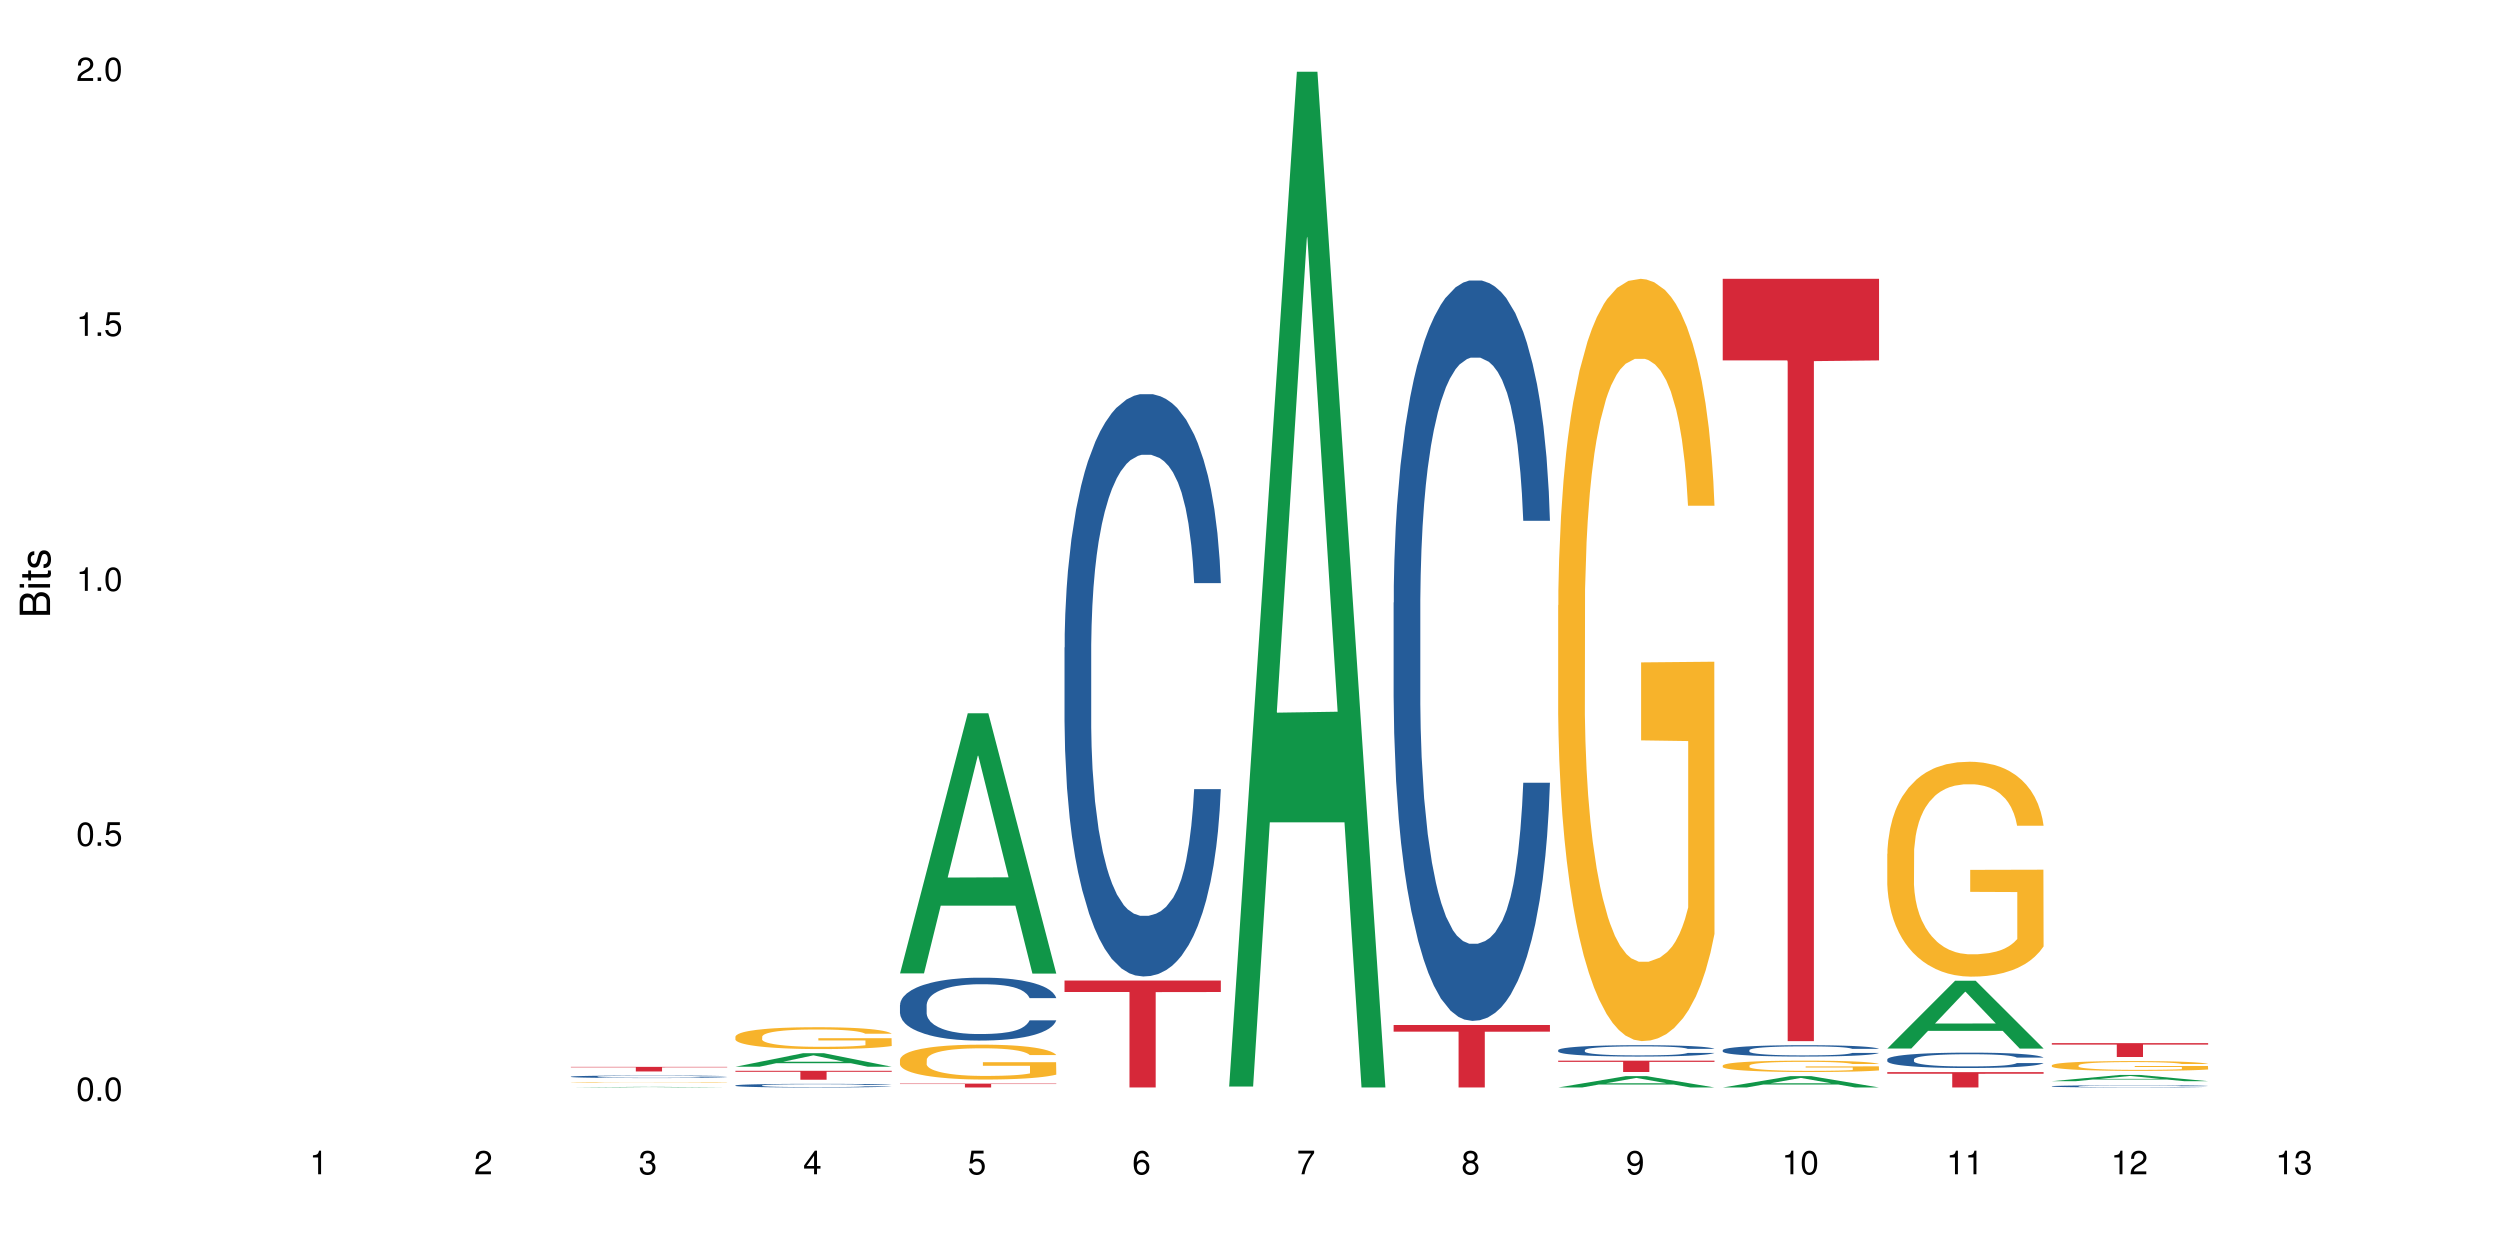 <?xml version="1.0" encoding="UTF-8"?>
<svg xmlns="http://www.w3.org/2000/svg" xmlns:xlink="http://www.w3.org/1999/xlink" width="720pt" height="360pt" viewBox="0 0 720 360" version="1.1">
<defs>
<g>
<symbol overflow="visible" id="glyph0-0">
<path style="stroke:none;" d=""/>
</symbol>
<symbol overflow="visible" id="glyph0-1">
<path style="stroke:none;" d="M 2.641 -6.797 C 2 -6.797 1.422 -6.531 1.078 -6.047 C 0.641 -5.453 0.406 -4.547 0.406 -3.297 C 0.406 -1 1.188 0.219 2.641 0.219 C 4.078 0.219 4.859 -1 4.859 -3.234 C 4.859 -4.562 4.656 -5.438 4.203 -6.047 C 3.844 -6.531 3.281 -6.797 2.641 -6.797 Z M 2.641 -6.047 C 3.547 -6.047 4 -5.125 4 -3.312 C 4 -1.375 3.562 -0.484 2.625 -0.484 C 1.734 -0.484 1.281 -1.422 1.281 -3.281 C 1.281 -5.141 1.734 -6.047 2.641 -6.047 Z M 2.641 -6.047 "/>
</symbol>
<symbol overflow="visible" id="glyph0-2">
<path style="stroke:none;" d="M 1.828 -1 L 0.828 -1 L 0.828 0 L 1.828 0 Z M 1.828 -1 "/>
</symbol>
<symbol overflow="visible" id="glyph0-3">
<path style="stroke:none;" d="M 4.562 -6.797 L 1.062 -6.797 L 0.547 -3.094 L 1.328 -3.094 C 1.719 -3.562 2.047 -3.734 2.578 -3.734 C 3.484 -3.734 4.062 -3.109 4.062 -2.094 C 4.062 -1.125 3.484 -0.531 2.578 -0.531 C 1.828 -0.531 1.375 -0.906 1.188 -1.672 L 0.328 -1.672 C 0.453 -1.109 0.547 -0.844 0.75 -0.594 C 1.125 -0.078 1.828 0.219 2.594 0.219 C 3.969 0.219 4.922 -0.781 4.922 -2.219 C 4.922 -3.562 4.031 -4.484 2.719 -4.484 C 2.25 -4.484 1.859 -4.359 1.469 -4.062 L 1.734 -5.969 L 4.562 -5.969 Z M 4.562 -6.797 "/>
</symbol>
<symbol overflow="visible" id="glyph0-4">
<path style="stroke:none;" d="M 2.484 -4.844 L 2.484 0 L 3.328 0 L 3.328 -6.797 L 2.766 -6.797 C 2.469 -5.75 2.281 -5.609 0.984 -5.453 L 0.984 -4.844 Z M 2.484 -4.844 "/>
</symbol>
<symbol overflow="visible" id="glyph0-5">
<path style="stroke:none;" d="M 4.859 -0.828 L 1.281 -0.828 C 1.359 -1.391 1.672 -1.75 2.5 -2.234 L 3.469 -2.75 C 4.406 -3.266 4.906 -3.969 4.906 -4.812 C 4.906 -5.375 4.672 -5.906 4.266 -6.266 C 3.859 -6.625 3.375 -6.797 2.719 -6.797 C 1.859 -6.797 1.219 -6.5 0.844 -5.922 C 0.609 -5.562 0.5 -5.125 0.484 -4.438 L 1.328 -4.438 C 1.359 -4.906 1.406 -5.188 1.531 -5.406 C 1.75 -5.812 2.188 -6.062 2.703 -6.062 C 3.469 -6.062 4.031 -5.516 4.031 -4.781 C 4.031 -4.25 3.719 -3.797 3.125 -3.438 L 2.234 -2.938 C 0.812 -2.141 0.406 -1.5 0.328 0 L 4.859 0 Z M 4.859 -0.828 "/>
</symbol>
<symbol overflow="visible" id="glyph0-6">
<path style="stroke:none;" d="M 2.125 -3.125 L 2.578 -3.125 C 3.516 -3.125 3.984 -2.703 3.984 -1.891 C 3.984 -1.031 3.469 -0.531 2.578 -0.531 C 1.656 -0.531 1.203 -0.984 1.156 -1.969 L 0.312 -1.969 C 0.344 -1.422 0.438 -1.078 0.609 -0.766 C 0.953 -0.109 1.625 0.219 2.547 0.219 C 3.953 0.219 4.859 -0.609 4.859 -1.906 C 4.859 -2.766 4.516 -3.25 3.703 -3.516 C 4.344 -3.766 4.656 -4.25 4.656 -4.938 C 4.656 -6.109 3.875 -6.797 2.578 -6.797 C 1.203 -6.797 0.484 -6.047 0.453 -4.609 L 1.297 -4.609 C 1.312 -5.016 1.344 -5.25 1.453 -5.453 C 1.641 -5.828 2.062 -6.062 2.594 -6.062 C 3.344 -6.062 3.797 -5.625 3.797 -4.906 C 3.797 -4.422 3.609 -4.141 3.25 -3.984 C 3.016 -3.891 2.719 -3.844 2.125 -3.844 Z M 2.125 -3.125 "/>
</symbol>
<symbol overflow="visible" id="glyph0-7">
<path style="stroke:none;" d="M 3.141 -1.625 L 3.141 0 L 3.984 0 L 3.984 -1.625 L 4.984 -1.625 L 4.984 -2.391 L 3.984 -2.391 L 3.984 -6.797 L 3.359 -6.797 L 0.266 -2.516 L 0.266 -1.625 Z M 3.141 -2.391 L 1 -2.391 L 3.141 -5.359 Z M 3.141 -2.391 "/>
</symbol>
<symbol overflow="visible" id="glyph0-8">
<path style="stroke:none;" d="M 4.781 -5.031 C 4.609 -6.141 3.891 -6.797 2.844 -6.797 C 2.094 -6.797 1.422 -6.438 1.031 -5.828 C 0.609 -5.172 0.406 -4.344 0.406 -3.094 C 0.406 -1.953 0.578 -1.234 0.984 -0.625 C 1.359 -0.078 1.953 0.219 2.703 0.219 C 3.984 0.219 4.922 -0.734 4.922 -2.078 C 4.922 -3.344 4.062 -4.234 2.844 -4.234 C 2.172 -4.234 1.641 -3.969 1.281 -3.469 C 1.281 -5.125 1.828 -6.047 2.797 -6.047 C 3.391 -6.047 3.797 -5.672 3.938 -5.031 Z M 2.734 -3.484 C 3.547 -3.484 4.062 -2.922 4.062 -2 C 4.062 -1.156 3.484 -0.531 2.703 -0.531 C 1.922 -0.531 1.328 -1.188 1.328 -2.047 C 1.328 -2.891 1.906 -3.484 2.734 -3.484 Z M 2.734 -3.484 "/>
</symbol>
<symbol overflow="visible" id="glyph0-9">
<path style="stroke:none;" d="M 4.984 -6.797 L 0.438 -6.797 L 0.438 -5.969 L 4.109 -5.969 C 2.5 -3.656 1.828 -2.234 1.328 0 L 2.219 0 C 2.594 -2.172 3.453 -4.047 4.984 -6.094 Z M 4.984 -6.797 "/>
</symbol>
<symbol overflow="visible" id="glyph0-10">
<path style="stroke:none;" d="M 3.75 -3.578 C 4.453 -4 4.688 -4.344 4.688 -4.984 C 4.688 -6.047 3.844 -6.797 2.641 -6.797 C 1.438 -6.797 0.594 -6.047 0.594 -4.984 C 0.594 -4.359 0.828 -4.016 1.516 -3.578 C 0.734 -3.203 0.359 -2.641 0.359 -1.891 C 0.359 -0.641 1.297 0.219 2.641 0.219 C 3.984 0.219 4.922 -0.641 4.922 -1.875 C 4.922 -2.641 4.531 -3.203 3.75 -3.578 Z M 2.641 -6.047 C 3.359 -6.047 3.812 -5.625 3.812 -4.969 C 3.812 -4.344 3.344 -3.922 2.641 -3.922 C 1.922 -3.922 1.453 -4.344 1.453 -4.984 C 1.453 -5.625 1.922 -6.047 2.641 -6.047 Z M 2.641 -3.203 C 3.484 -3.203 4.062 -2.672 4.062 -1.875 C 4.062 -1.062 3.484 -0.531 2.625 -0.531 C 1.797 -0.531 1.219 -1.078 1.219 -1.875 C 1.219 -2.672 1.797 -3.203 2.641 -3.203 Z M 2.641 -3.203 "/>
</symbol>
<symbol overflow="visible" id="glyph0-11">
<path style="stroke:none;" d="M 0.516 -1.547 C 0.672 -0.438 1.406 0.219 2.438 0.219 C 3.188 0.219 3.859 -0.141 4.266 -0.75 C 4.688 -1.406 4.891 -2.25 4.891 -3.484 C 4.891 -4.625 4.703 -5.359 4.312 -5.953 C 3.938 -6.5 3.344 -6.797 2.594 -6.797 C 1.297 -6.797 0.359 -5.844 0.359 -4.516 C 0.359 -3.25 1.234 -2.344 2.453 -2.344 C 3.094 -2.344 3.562 -2.578 4.016 -3.109 C 4 -1.453 3.469 -0.531 2.5 -0.531 C 1.906 -0.531 1.484 -0.906 1.359 -1.547 Z M 2.578 -6.062 C 3.375 -6.062 3.969 -5.406 3.969 -4.531 C 3.969 -3.688 3.375 -3.094 2.547 -3.094 C 1.734 -3.094 1.234 -3.672 1.234 -4.578 C 1.234 -5.438 1.797 -6.062 2.578 -6.062 Z M 2.578 -6.062 "/>
</symbol>
<symbol overflow="visible" id="glyph1-0">
<path style="stroke:none;" d=""/>
</symbol>
<symbol overflow="visible" id="glyph1-1">
<path style="stroke:none;" d="M 0 -0.953 L 0 -4.891 C 0 -5.719 -0.234 -6.344 -0.734 -6.797 C -1.188 -7.234 -1.812 -7.469 -2.5 -7.469 C -3.547 -7.469 -4.188 -7 -4.625 -5.875 C -4.984 -6.672 -5.641 -7.094 -6.531 -7.094 C -7.156 -7.094 -7.734 -6.859 -8.141 -6.391 C -8.562 -5.938 -8.75 -5.344 -8.75 -4.5 L -8.75 -0.953 Z M -4.984 -2.062 L -7.766 -2.062 L -7.766 -4.219 C -7.766 -4.844 -7.688 -5.203 -7.453 -5.5 C -7.219 -5.812 -6.859 -5.969 -6.375 -5.969 C -5.906 -5.969 -5.531 -5.812 -5.297 -5.5 C -5.062 -5.203 -4.984 -4.844 -4.984 -4.219 Z M -0.984 -2.062 L -4 -2.062 L -4 -4.781 C -4 -5.328 -3.859 -5.688 -3.578 -5.953 C -3.297 -6.219 -2.922 -6.359 -2.484 -6.359 C -2.062 -6.359 -1.688 -6.219 -1.406 -5.953 C -1.109 -5.688 -0.984 -5.328 -0.984 -4.781 Z M -0.984 -2.062 "/>
</symbol>
<symbol overflow="visible" id="glyph1-2">
<path style="stroke:none;" d="M -6.281 -1.797 L -6.281 -0.797 L 0 -0.797 L 0 -1.797 Z M -8.75 -1.797 L -8.75 -0.797 L -7.484 -0.797 L -7.484 -1.797 Z M -8.75 -1.797 "/>
</symbol>
<symbol overflow="visible" id="glyph1-3">
<path style="stroke:none;" d="M -6.281 -3.047 L -6.281 -2.016 L -8.016 -2.016 L -8.016 -1.016 L -6.281 -1.016 L -6.281 -0.172 L -5.469 -0.172 L -5.469 -1.016 L -0.719 -1.016 C -0.078 -1.016 0.281 -1.453 0.281 -2.234 C 0.281 -2.469 0.25 -2.719 0.188 -3.047 L -0.641 -3.047 C -0.609 -2.922 -0.594 -2.766 -0.594 -2.562 C -0.594 -2.141 -0.719 -2.016 -1.156 -2.016 L -5.469 -2.016 L -5.469 -3.047 Z M -6.281 -3.047 "/>
</symbol>
<symbol overflow="visible" id="glyph1-4">
<path style="stroke:none;" d="M -4.531 -5.25 C -5.766 -5.25 -6.469 -4.422 -6.469 -2.969 C -6.469 -1.516 -5.719 -0.562 -4.547 -0.562 C -3.562 -0.562 -3.094 -1.062 -2.734 -2.562 L -2.516 -3.484 C -2.344 -4.188 -2.094 -4.469 -1.625 -4.469 C -1.047 -4.469 -0.641 -3.875 -0.641 -3 C -0.641 -2.453 -0.797 -2 -1.062 -1.75 C -1.25 -1.594 -1.422 -1.531 -1.875 -1.469 L -1.875 -0.406 C -0.422 -0.453 0.281 -1.266 0.281 -2.922 C 0.281 -4.5 -0.5 -5.516 -1.719 -5.516 C -2.656 -5.516 -3.172 -4.984 -3.469 -3.734 L -3.703 -2.766 C -3.891 -1.953 -4.156 -1.609 -4.594 -1.609 C -5.172 -1.609 -5.547 -2.125 -5.547 -2.938 C -5.547 -3.75 -5.203 -4.172 -4.531 -4.203 Z M -4.531 -5.25 "/>
</symbol>
</g>
</defs>
<g id="surface102396">
<rect x="0" y="0" width="720" height="360" style="fill:rgb(100%,100%,100%);fill-opacity:1;stroke:none;"/>
<path style=" stroke:none;fill-rule:nonzero;fill:rgb(6.275%,58.824%,28.235%);fill-opacity:1;" d="M 164.41 313.195 L 164.457 313.195 L 183.938 313.012 L 189.855 313.012 L 209.43 313.195 L 202.555 313.195 L 197.648 313.148 L 176.148 313.148 L 171.336 313.195 L 164.41 313.195 L 178.215 313.129 L 195.676 313.129 L 186.969 313.043 L 186.777 313.043 L 178.168 313.129 L 178.215 313.129 Z M 164.41 313.195 "/>
<path style=" stroke:none;fill-rule:nonzero;fill:rgb(14.51%,36.078%,60%);fill-opacity:1;" d="M 164.41 310.066 L 164.465 310.066 L 164.465 310.051 L 164.629 310.023 L 165.016 309.992 L 165.398 309.969 L 166.387 309.93 L 167.758 309.891 L 169.188 309.863 L 170.23 309.844 L 171.164 309.832 L 173.305 309.809 L 174.676 309.793 L 176.16 309.785 L 177.973 309.773 L 179.289 309.766 L 182.254 309.754 L 184.449 309.75 L 186.152 309.746 L 189.832 309.746 L 192.027 309.75 L 193.621 309.754 L 195.375 309.758 L 196.859 309.766 L 199.438 309.781 L 201.746 309.797 L 202.789 309.809 L 204.434 309.828 L 205.699 309.852 L 206.578 309.867 L 207.566 309.891 L 208.441 309.922 L 209.102 309.957 L 209.43 309.984 L 201.746 309.984 L 201.359 309.957 L 200.922 309.938 L 200.098 309.91 L 199.273 309.891 L 198.121 309.871 L 197.078 309.859 L 195.652 309.848 L 194.387 309.84 L 193.07 309.832 L 191.809 309.828 L 189.391 309.824 L 185.547 309.824 L 183.406 309.832 L 182.254 309.836 L 180.605 309.844 L 179.453 309.852 L 178.082 309.867 L 177.148 309.879 L 175.996 309.895 L 175.172 309.91 L 174.238 309.934 L 173.688 309.949 L 173.195 309.969 L 172.754 309.992 L 172.426 310.016 L 172.207 310.039 L 172.098 310.062 L 172.098 310.168 L 172.207 310.191 L 172.48 310.219 L 173.195 310.258 L 174.238 310.293 L 175.445 310.324 L 176.598 310.344 L 177.258 310.352 L 178.137 310.363 L 179.508 310.375 L 181.484 310.391 L 182.637 310.395 L 184.395 310.398 L 186.207 310.402 L 188.621 310.402 L 190.766 310.398 L 192.191 310.398 L 193.676 310.391 L 195.707 310.379 L 196.969 310.371 L 198.066 310.355 L 198.891 310.344 L 199.438 310.332 L 200.262 310.312 L 200.922 310.289 L 201.414 310.266 L 201.746 310.242 L 209.43 310.242 L 209.102 310.27 L 208.609 310.297 L 208.113 310.316 L 207.344 310.34 L 206.465 310.359 L 205.203 310.383 L 204.16 310.398 L 202.789 310.414 L 201.523 310.43 L 200.152 310.441 L 198.121 310.453 L 196.805 310.461 L 195.375 310.465 L 193.676 310.473 L 191.531 310.477 L 189.227 310.477 L 187.086 310.48 L 184.781 310.477 L 183.078 310.477 L 180.828 310.469 L 178.027 310.457 L 175.996 310.445 L 174.402 310.43 L 173.031 310.418 L 171.492 310.398 L 169.516 310.371 L 168.309 310.348 L 167.484 310.328 L 166.551 310.305 L 165.895 310.281 L 165.125 310.242 L 164.574 310.195 L 164.41 310.16 Z M 164.41 310.066 "/>
<path style=" stroke:none;fill-rule:nonzero;fill:rgb(96.863%,70.196%,16.863%);fill-opacity:1;" d="M 164.41 311.734 L 164.465 311.73 L 164.684 311.723 L 165.234 311.711 L 165.949 311.703 L 166.715 311.695 L 167.211 311.691 L 168.035 311.688 L 168.746 311.684 L 170.559 311.676 L 172.867 311.668 L 174.129 311.664 L 175.555 311.664 L 177.586 311.66 L 178.52 311.66 L 181.375 311.656 L 184.613 311.656 L 188.184 311.652 L 189.832 311.652 L 192.082 311.656 L 195.156 311.656 L 196.914 311.66 L 199.715 311.66 L 201.469 311.664 L 203.117 311.668 L 204.434 311.672 L 205.754 311.68 L 206.852 311.684 L 207.785 311.691 L 208.609 311.695 L 209.102 311.703 L 209.43 311.707 L 201.801 311.707 L 201.359 311.703 L 200.867 311.699 L 200.043 311.691 L 198.395 311.684 L 196.859 311.68 L 195.539 311.68 L 193.895 311.676 L 192.301 311.676 L 190.488 311.672 L 186.48 311.672 L 183.848 311.676 L 181.211 311.676 L 179.672 311.68 L 178.742 311.68 L 178.191 311.684 L 176.543 311.688 L 175.445 311.691 L 174.844 311.695 L 174.074 311.699 L 173.523 311.707 L 172.922 311.711 L 172.59 311.719 L 172.152 311.73 L 172.098 311.758 L 172.262 311.766 L 172.59 311.773 L 173.031 311.777 L 173.688 311.785 L 174.348 311.789 L 175.5 311.797 L 176.488 311.801 L 177.258 311.805 L 178.742 311.809 L 179.344 311.809 L 180.773 311.812 L 182.254 311.816 L 197.242 311.816 L 198.176 311.812 L 199.328 311.812 L 200.152 311.809 L 200.922 311.809 L 201.855 311.805 L 201.855 311.766 L 188.293 311.766 L 188.293 311.746 L 209.375 311.746 L 209.43 311.812 L 208.277 311.816 L 206.852 311.82 L 205.477 311.824 L 204.051 311.828 L 202.02 311.828 L 200.371 311.832 L 197.848 311.836 L 181.871 311.836 L 180.113 311.832 L 178.355 311.832 L 176.16 311.828 L 174.73 311.824 L 173.25 311.82 L 171.766 311.816 L 170.449 311.812 L 168.691 311.805 L 167.758 311.801 L 166.883 311.793 L 166.223 311.789 L 165.617 311.781 L 165.18 311.777 L 164.738 311.77 L 164.52 311.766 L 164.41 311.758 Z M 164.41 311.734 "/>
<path style=" stroke:none;fill-rule:nonzero;fill:rgb(83.922%,15.686%,22.353%);fill-opacity:1;" d="M 164.41 307.258 L 209.43 307.258 L 209.43 307.398 L 190.668 307.402 L 190.668 308.574 L 183.117 308.574 L 183.117 307.402 L 183.008 307.398 L 164.41 307.398 Z M 164.41 307.258 "/>
<path style=" stroke:none;fill-rule:nonzero;fill:rgb(6.275%,58.824%,28.235%);fill-opacity:1;" d="M 211.801 307.219 L 211.848 307.215 L 231.328 303.312 L 237.246 303.312 L 256.82 307.223 L 249.945 307.223 L 245.039 306.203 L 223.539 306.203 L 218.727 307.219 L 211.801 307.219 L 225.605 305.777 L 243.066 305.777 L 234.359 303.953 L 234.262 303.949 L 234.168 303.957 L 225.559 305.777 L 225.605 305.777 Z M 211.801 307.219 "/>
<path style=" stroke:none;fill-rule:nonzero;fill:rgb(14.51%,36.078%,60%);fill-opacity:1;" d="M 211.801 312.602 L 211.855 312.602 L 211.855 312.578 L 212.02 312.543 L 212.406 312.496 L 212.789 312.465 L 213.777 312.406 L 215.148 312.352 L 216.578 312.309 L 217.621 312.285 L 218.555 312.266 L 220.695 312.23 L 222.066 312.211 L 223.551 312.195 L 225.363 312.18 L 226.68 312.168 L 229.645 312.152 L 231.84 312.148 L 233.543 312.145 L 237.223 312.145 L 239.418 312.148 L 241.012 312.152 L 242.766 312.16 L 244.25 312.168 L 246.828 312.191 L 249.137 312.219 L 250.18 312.234 L 251.824 312.262 L 253.09 312.293 L 253.969 312.316 L 254.957 312.352 L 255.832 312.395 L 256.492 312.445 L 256.82 312.484 L 249.137 312.484 L 248.75 312.445 L 248.312 312.418 L 247.488 312.379 L 246.664 312.352 L 245.512 312.32 L 244.469 312.305 L 243.043 312.285 L 241.777 312.273 L 240.461 312.266 L 239.199 312.258 L 236.781 312.254 L 232.938 312.254 L 230.797 312.262 L 229.645 312.27 L 227.996 312.285 L 226.844 312.297 L 225.473 312.316 L 224.539 312.332 L 223.387 312.355 L 222.562 312.379 L 221.629 312.41 L 221.078 312.434 L 220.586 312.461 L 220.145 312.492 L 219.816 312.527 L 219.598 312.562 L 219.488 312.598 L 219.488 312.746 L 219.598 312.781 L 219.871 312.82 L 220.586 312.879 L 221.629 312.93 L 222.836 312.973 L 223.988 313 L 224.648 313.012 L 225.527 313.027 L 226.898 313.047 L 228.875 313.066 L 230.027 313.074 L 231.785 313.082 L 233.598 313.086 L 236.012 313.086 L 238.156 313.082 L 239.582 313.078 L 241.066 313.07 L 243.098 313.055 L 244.359 313.039 L 245.457 313.02 L 246.281 313 L 246.828 312.984 L 247.652 312.957 L 248.312 312.922 L 248.805 312.891 L 249.137 312.859 L 256.82 312.859 L 256.492 312.895 L 256 312.934 L 255.504 312.961 L 254.734 312.996 L 253.855 313.023 L 252.594 313.059 L 251.551 313.082 L 250.18 313.105 L 248.914 313.121 L 247.543 313.141 L 245.512 313.16 L 244.195 313.168 L 242.766 313.176 L 241.066 313.184 L 238.922 313.191 L 236.617 313.195 L 232.172 313.195 L 230.469 313.191 L 228.219 313.18 L 225.418 313.164 L 223.387 313.145 L 221.793 313.129 L 220.422 313.109 L 218.883 313.082 L 216.906 313.039 L 215.699 313.008 L 214.875 312.98 L 213.941 312.941 L 213.285 312.91 L 212.516 312.855 L 211.965 312.789 L 211.801 312.734 Z M 211.801 312.602 "/>
<path style=" stroke:none;fill-rule:nonzero;fill:rgb(96.863%,70.196%,16.863%);fill-opacity:1;" d="M 211.801 298.535 L 211.855 298.527 L 211.855 298.414 L 212.074 298.156 L 212.625 297.797 L 213.34 297.504 L 214.105 297.273 L 214.602 297.152 L 215.426 296.98 L 216.137 296.855 L 217.949 296.594 L 220.258 296.355 L 221.52 296.25 L 222.945 296.152 L 224.977 296.043 L 225.91 296.004 L 228.766 295.91 L 232.004 295.852 L 235.574 295.836 L 237.223 295.84 L 239.473 295.863 L 242.547 295.926 L 244.305 295.984 L 245.676 296.043 L 247.105 296.117 L 248.859 296.234 L 250.508 296.371 L 251.824 296.508 L 253.145 296.684 L 254.242 296.867 L 255.176 297.066 L 256 297.309 L 256.492 297.512 L 256.82 297.711 L 249.191 297.711 L 248.75 297.512 L 248.258 297.355 L 247.434 297.164 L 246.609 297.027 L 245.785 296.918 L 244.25 296.77 L 242.93 296.676 L 241.285 296.594 L 239.691 296.543 L 237.879 296.508 L 236.781 296.496 L 233.871 296.496 L 231.238 296.539 L 229.699 296.582 L 228.602 296.629 L 227.062 296.715 L 226.133 296.785 L 225.582 296.832 L 223.934 297.008 L 222.836 297.172 L 222.234 297.281 L 221.465 297.453 L 220.914 297.609 L 220.312 297.84 L 219.98 298.012 L 219.543 298.402 L 219.488 299.438 L 219.652 299.656 L 219.98 299.895 L 220.422 300.102 L 221.078 300.32 L 221.738 300.484 L 222.891 300.711 L 223.879 300.859 L 224.648 300.957 L 226.133 301.113 L 226.734 301.164 L 228.164 301.27 L 229.645 301.348 L 231.457 301.418 L 232.828 301.453 L 235.023 301.48 L 237.824 301.48 L 241.121 301.445 L 243.207 301.402 L 244.633 301.355 L 245.566 301.316 L 246.719 301.25 L 247.543 301.195 L 248.312 301.129 L 249.246 301.031 L 249.246 299.656 L 235.684 299.652 L 235.684 299.008 L 256.766 299 L 256.82 301.25 L 255.668 301.406 L 254.242 301.555 L 252.867 301.672 L 251.441 301.77 L 249.41 301.879 L 247.762 301.949 L 245.238 302.027 L 242.93 302.082 L 240.516 302.113 L 238.375 302.133 L 235.848 302.137 L 233.598 302.125 L 231.184 302.094 L 229.262 302.047 L 227.504 301.988 L 225.746 301.914 L 223.551 301.793 L 222.121 301.695 L 220.641 301.574 L 219.156 301.43 L 217.84 301.273 L 216.961 301.152 L 216.082 301.016 L 215.148 300.844 L 214.273 300.648 L 213.613 300.469 L 213.008 300.266 L 212.57 300.078 L 212.129 299.82 L 211.91 299.609 L 211.801 299.434 Z M 211.801 298.535 "/>
<path style=" stroke:none;fill-rule:nonzero;fill:rgb(83.922%,15.686%,22.353%);fill-opacity:1;" d="M 211.801 308.395 L 256.82 308.395 L 256.82 308.672 L 238.059 308.676 L 238.059 310.969 L 230.508 310.969 L 230.508 308.676 L 230.398 308.672 L 211.801 308.672 Z M 211.801 308.395 "/>
<path style=" stroke:none;fill-rule:nonzero;fill:rgb(6.275%,58.824%,28.235%);fill-opacity:1;" d="M 259.191 280.332 L 259.238 280.262 L 278.719 205.422 L 284.637 205.422 L 304.211 280.402 L 297.336 280.402 L 292.43 260.828 L 270.93 260.828 L 266.117 280.332 L 259.191 280.332 L 272.996 252.734 L 290.457 252.664 L 281.75 217.672 L 281.652 217.602 L 281.559 217.812 L 272.949 252.664 L 272.996 252.734 Z M 259.191 280.332 "/>
<path style=" stroke:none;fill-rule:nonzero;fill:rgb(14.51%,36.078%,60%);fill-opacity:1;" d="M 259.191 289.457 L 259.246 289.441 L 259.246 289.043 L 259.41 288.414 L 259.797 287.617 L 260.18 287.074 L 261.168 286.098 L 262.539 285.152 L 263.969 284.426 L 265.012 283.992 L 265.945 283.664 L 268.086 283.051 L 269.457 282.734 L 270.941 282.453 L 272.754 282.172 L 274.07 282.008 L 277.035 281.742 L 279.23 281.625 L 280.934 281.578 L 284.613 281.578 L 286.809 281.645 L 288.398 281.727 L 290.156 281.859 L 291.641 282.008 L 294.219 282.371 L 296.527 282.836 L 297.57 283.102 L 299.215 283.613 L 300.48 284.109 L 301.359 284.539 L 302.348 285.152 L 303.223 285.898 L 303.883 286.742 L 304.211 287.453 L 296.527 287.453 L 296.141 286.793 L 295.703 286.277 L 294.879 285.598 L 294.055 285.121 L 292.902 284.641 L 291.859 284.324 L 290.434 284.012 L 289.168 283.812 L 287.852 283.664 L 286.59 283.562 L 284.172 283.465 L 281.371 283.465 L 280.328 283.496 L 278.188 283.629 L 277.035 283.746 L 275.387 283.977 L 274.234 284.191 L 272.863 284.523 L 271.93 284.805 L 270.777 285.234 L 269.953 285.617 L 269.02 286.164 L 268.469 286.574 L 267.977 287.039 L 267.535 287.586 L 267.207 288.164 L 266.988 288.777 L 266.879 289.375 L 266.879 291.938 L 266.988 292.535 L 267.262 293.23 L 267.977 294.238 L 269.02 295.117 L 270.227 295.812 L 271.379 296.309 L 272.039 296.543 L 272.918 296.805 L 274.289 297.137 L 276.266 297.469 L 277.418 297.602 L 279.176 297.734 L 280.988 297.801 L 283.402 297.801 L 285.547 297.734 L 286.973 297.648 L 288.457 297.52 L 290.488 297.238 L 291.75 296.973 L 292.848 296.656 L 293.672 296.344 L 294.219 296.078 L 295.043 295.566 L 295.703 295 L 296.195 294.422 L 296.527 293.859 L 304.211 293.859 L 303.883 294.523 L 303.391 295.168 L 302.895 295.648 L 302.125 296.227 L 301.246 296.738 L 299.984 297.32 L 298.941 297.699 L 297.57 298.113 L 296.305 298.43 L 294.934 298.711 L 292.902 299.039 L 291.586 299.207 L 290.156 299.355 L 288.457 299.488 L 286.312 299.602 L 284.008 299.668 L 281.867 299.688 L 279.562 299.652 L 277.859 299.586 L 275.609 299.438 L 272.809 299.141 L 270.777 298.824 L 269.184 298.512 L 267.812 298.18 L 266.273 297.734 L 264.297 297.004 L 263.09 296.441 L 262.266 295.977 L 261.332 295.332 L 260.676 294.754 L 259.906 293.828 L 259.355 292.652 L 259.191 291.742 Z M 259.191 289.457 "/>
<path style=" stroke:none;fill-rule:nonzero;fill:rgb(96.863%,70.196%,16.863%);fill-opacity:1;" d="M 259.191 305.164 L 259.246 305.156 L 259.246 304.973 L 259.465 304.559 L 260.016 303.988 L 260.73 303.523 L 261.496 303.156 L 261.992 302.961 L 262.816 302.688 L 263.527 302.484 L 265.34 302.07 L 267.648 301.688 L 268.91 301.523 L 270.336 301.367 L 272.367 301.191 L 273.301 301.129 L 276.156 300.98 L 279.395 300.887 L 282.965 300.859 L 284.613 300.871 L 286.863 300.906 L 289.938 301.008 L 291.695 301.098 L 293.066 301.191 L 294.496 301.312 L 296.25 301.492 L 297.898 301.715 L 299.215 301.934 L 300.535 302.211 L 301.633 302.504 L 302.566 302.824 L 303.391 303.211 L 303.883 303.531 L 304.211 303.852 L 296.582 303.852 L 296.141 303.531 L 295.648 303.285 L 294.824 302.98 L 294 302.762 L 293.176 302.586 L 291.641 302.348 L 290.32 302.199 L 288.676 302.07 L 287.082 301.988 L 285.27 301.934 L 284.172 301.918 L 281.262 301.918 L 278.629 301.98 L 277.09 302.055 L 275.992 302.129 L 274.453 302.266 L 273.52 302.375 L 272.973 302.449 L 271.324 302.734 L 270.227 302.988 L 269.625 303.164 L 268.855 303.438 L 268.305 303.688 L 267.703 304.055 L 267.371 304.328 L 266.934 304.953 L 266.879 306.605 L 267.043 306.953 L 267.371 307.328 L 267.812 307.66 L 268.469 308.008 L 269.129 308.273 L 270.281 308.633 L 271.27 308.871 L 272.039 309.027 L 273.52 309.273 L 274.125 309.355 L 275.555 309.523 L 277.035 309.652 L 278.848 309.762 L 280.219 309.816 L 282.414 309.863 L 285.215 309.863 L 288.512 309.809 L 290.598 309.734 L 292.023 309.66 L 292.957 309.598 L 294.109 309.496 L 294.934 309.402 L 295.703 309.301 L 296.637 309.145 L 296.637 306.953 L 283.074 306.945 L 283.074 305.918 L 304.156 305.906 L 304.211 309.496 L 303.059 309.742 L 301.633 309.98 L 300.258 310.164 L 298.832 310.32 L 296.801 310.496 L 295.152 310.605 L 292.629 310.734 L 290.32 310.816 L 287.906 310.871 L 285.766 310.898 L 283.238 310.906 L 280.988 310.891 L 278.574 310.836 L 276.652 310.762 L 274.895 310.668 L 273.137 310.551 L 270.941 310.355 L 269.512 310.203 L 268.031 310.008 L 266.547 309.781 L 265.23 309.531 L 264.352 309.34 L 263.473 309.117 L 262.539 308.844 L 261.664 308.531 L 261.004 308.246 L 260.398 307.926 L 259.961 307.625 L 259.52 307.211 L 259.301 306.879 L 259.191 306.594 Z M 259.191 305.164 "/>
<path style=" stroke:none;fill-rule:nonzero;fill:rgb(83.922%,15.686%,22.353%);fill-opacity:1;" d="M 259.191 312.082 L 304.211 312.082 L 304.211 312.203 L 285.449 312.203 L 285.449 313.195 L 277.898 313.195 L 277.898 312.203 L 259.191 312.203 Z M 259.191 312.082 "/>
<path style=" stroke:none;fill-rule:nonzero;fill:rgb(14.51%,36.078%,60%);fill-opacity:1;" d="M 306.582 186.488 L 306.637 186.336 L 306.637 182.656 L 306.801 176.832 L 307.188 169.473 L 307.57 164.414 L 308.559 155.367 L 309.93 146.629 L 311.359 139.887 L 312.402 135.898 L 313.336 132.832 L 315.477 127.16 L 316.848 124.25 L 318.332 121.645 L 320.145 119.035 L 321.461 117.504 L 324.426 115.051 L 326.621 113.977 L 328.324 113.52 L 332.004 113.52 L 334.199 114.133 L 335.789 114.898 L 337.547 116.125 L 339.031 117.504 L 341.609 120.875 L 343.918 125.168 L 344.961 127.621 L 346.605 132.375 L 347.871 136.973 L 348.75 140.957 L 349.738 146.629 L 350.613 153.527 L 351.273 161.348 L 351.602 167.938 L 343.918 167.938 L 343.531 161.809 L 343.094 157.055 L 342.27 150.77 L 341.445 146.324 L 340.293 141.879 L 339.25 138.965 L 337.824 136.055 L 336.559 134.215 L 335.242 132.832 L 333.98 131.914 L 331.562 130.992 L 328.762 130.992 L 327.719 131.301 L 325.578 132.527 L 324.426 133.602 L 322.777 135.746 L 321.625 137.738 L 320.254 140.805 L 319.32 143.41 L 318.168 147.398 L 317.344 150.922 L 316.41 155.98 L 315.859 159.816 L 315.367 164.105 L 314.926 169.164 L 314.598 174.531 L 314.379 180.203 L 314.27 185.723 L 314.27 209.484 L 314.379 215.004 L 314.652 221.441 L 315.367 230.793 L 316.41 238.918 L 317.617 245.355 L 318.77 249.953 L 319.43 252.102 L 320.309 254.555 L 321.68 257.621 L 323.656 260.688 L 324.809 261.914 L 326.566 263.141 L 328.379 263.754 L 330.793 263.754 L 332.938 263.141 L 334.363 262.371 L 335.848 261.145 L 337.879 258.539 L 339.141 256.086 L 340.238 253.176 L 341.062 250.262 L 341.609 247.809 L 342.434 243.055 L 343.094 237.844 L 343.586 232.48 L 343.918 227.266 L 351.602 227.266 L 351.273 233.398 L 350.781 239.379 L 350.285 243.824 L 349.516 249.188 L 348.637 253.941 L 347.375 259.305 L 346.332 262.832 L 344.961 266.664 L 343.695 269.578 L 342.324 272.184 L 340.293 275.25 L 338.977 276.781 L 337.547 278.164 L 335.848 279.387 L 333.703 280.461 L 331.398 281.074 L 329.258 281.227 L 326.953 280.922 L 325.25 280.309 L 323 278.93 L 320.199 276.168 L 318.168 273.258 L 316.574 270.344 L 315.203 267.277 L 313.664 263.141 L 311.688 256.395 L 310.48 251.18 L 309.656 246.891 L 308.723 240.91 L 308.066 235.543 L 307.297 226.961 L 306.746 216.074 L 306.582 207.645 Z M 306.582 186.488 "/>
<path style=" stroke:none;fill-rule:nonzero;fill:rgb(83.922%,15.686%,22.353%);fill-opacity:1;" d="M 306.582 282.402 L 351.602 282.402 L 351.602 285.699 L 332.84 285.727 L 332.84 313.195 L 325.289 313.195 L 325.289 285.758 L 325.18 285.699 L 306.582 285.699 Z M 306.582 282.402 "/>
<path style=" stroke:none;fill-rule:nonzero;fill:rgb(6.275%,58.824%,28.235%);fill-opacity:1;" d="M 353.973 312.922 L 354.02 312.645 L 373.5 20.664 L 379.418 20.664 L 398.992 313.195 L 392.117 313.195 L 387.211 236.836 L 365.707 236.836 L 360.898 312.922 L 353.973 312.922 L 367.777 205.246 L 385.238 204.973 L 376.531 68.457 L 376.434 68.184 L 376.34 69.008 L 367.73 204.973 L 367.777 205.246 Z M 353.973 312.922 "/>
<path style=" stroke:none;fill-rule:nonzero;fill:rgb(14.51%,36.078%,60%);fill-opacity:1;" d="M 401.363 173.57 L 401.418 173.375 L 401.418 168.699 L 401.582 161.293 L 401.969 151.938 L 402.352 145.504 L 403.34 134.004 L 404.711 122.895 L 406.141 114.32 L 407.184 109.254 L 408.117 105.355 L 410.258 98.141 L 411.629 94.438 L 413.113 91.125 L 414.926 87.812 L 416.242 85.863 L 419.207 82.746 L 421.402 81.379 L 423.105 80.797 L 426.785 80.797 L 428.98 81.574 L 430.57 82.551 L 432.328 84.109 L 433.812 85.863 L 436.391 90.152 L 438.699 95.609 L 439.742 98.727 L 441.387 104.77 L 442.652 110.617 L 443.527 115.684 L 444.516 122.895 L 445.395 131.668 L 446.055 141.605 L 446.383 149.988 L 438.699 149.988 L 438.312 142.191 L 437.875 136.148 L 437.051 128.156 L 436.227 122.504 L 435.074 116.852 L 434.031 113.148 L 432.602 109.445 L 431.34 107.109 L 430.023 105.355 L 428.762 104.184 L 426.344 103.016 L 423.543 103.016 L 422.5 103.406 L 420.359 104.965 L 419.207 106.328 L 417.559 109.059 L 416.406 111.59 L 415.035 115.488 L 414.102 118.801 L 412.949 123.871 L 412.125 128.352 L 411.191 134.785 L 410.641 139.656 L 410.148 145.113 L 409.707 151.547 L 409.379 158.367 L 409.16 165.578 L 409.051 172.598 L 409.051 202.809 L 409.16 209.824 L 409.434 218.012 L 410.148 229.898 L 411.191 240.23 L 412.398 248.414 L 413.551 254.262 L 414.211 256.992 L 415.09 260.109 L 416.461 264.008 L 418.438 267.906 L 419.59 269.465 L 421.348 271.023 L 423.16 271.805 L 425.574 271.805 L 427.719 271.023 L 429.145 270.051 L 430.625 268.492 L 432.66 265.176 L 433.922 262.059 L 435.02 258.355 L 435.844 254.652 L 436.391 251.535 L 437.215 245.492 L 437.875 238.863 L 438.367 232.043 L 438.699 225.418 L 446.383 225.418 L 446.055 233.211 L 445.562 240.812 L 445.066 246.465 L 444.297 253.289 L 443.418 259.332 L 442.156 266.152 L 441.113 270.633 L 439.742 275.508 L 438.477 279.211 L 437.105 282.523 L 435.074 286.422 L 433.758 288.371 L 432.328 290.125 L 430.625 291.684 L 428.484 293.051 L 426.18 293.828 L 424.039 294.023 L 421.734 293.633 L 420.031 292.855 L 417.781 291.102 L 414.98 287.59 L 412.949 283.887 L 411.355 280.184 L 409.984 276.285 L 408.445 271.023 L 406.469 262.449 L 405.262 255.82 L 404.438 250.363 L 403.504 242.762 L 402.844 235.941 L 402.078 225.027 L 401.527 211.188 L 401.363 200.469 Z M 401.363 173.57 "/>
<path style=" stroke:none;fill-rule:nonzero;fill:rgb(83.922%,15.686%,22.353%);fill-opacity:1;" d="M 401.363 295.199 L 446.383 295.199 L 446.383 297.125 L 427.621 297.141 L 427.621 313.195 L 420.07 313.195 L 420.07 297.16 L 419.961 297.125 L 401.363 297.125 Z M 401.363 295.199 "/>
<path style=" stroke:none;fill-rule:nonzero;fill:rgb(6.275%,58.824%,28.235%);fill-opacity:1;" d="M 448.754 313.191 L 448.801 313.191 L 468.281 309.918 L 474.199 309.918 L 493.773 313.195 L 486.898 313.195 L 481.992 312.34 L 460.488 312.34 L 455.68 313.191 L 448.754 313.191 L 462.559 311.988 L 480.02 311.984 L 471.312 310.453 L 471.215 310.449 L 471.121 310.461 L 462.512 311.984 L 462.559 311.988 Z M 448.754 313.191 "/>
<path style=" stroke:none;fill-rule:nonzero;fill:rgb(14.51%,36.078%,60%);fill-opacity:1;" d="M 448.754 302.441 L 448.809 302.438 L 448.809 302.367 L 448.973 302.254 L 449.359 302.109 L 449.742 302.008 L 450.73 301.832 L 452.102 301.664 L 453.531 301.531 L 454.574 301.453 L 455.508 301.391 L 457.648 301.281 L 459.02 301.227 L 460.504 301.176 L 462.316 301.121 L 463.633 301.094 L 466.598 301.047 L 468.793 301.023 L 470.496 301.016 L 474.176 301.016 L 476.371 301.027 L 477.961 301.043 L 479.719 301.066 L 481.203 301.094 L 483.781 301.16 L 486.09 301.242 L 487.133 301.289 L 488.777 301.383 L 490.043 301.473 L 490.918 301.551 L 491.906 301.664 L 492.785 301.797 L 493.445 301.949 L 493.773 302.078 L 486.09 302.078 L 485.703 301.957 L 485.266 301.867 L 484.441 301.742 L 483.617 301.656 L 482.465 301.57 L 481.422 301.512 L 479.992 301.457 L 478.73 301.418 L 477.414 301.391 L 476.152 301.375 L 473.734 301.355 L 470.934 301.355 L 469.891 301.363 L 467.75 301.387 L 466.598 301.406 L 464.949 301.449 L 463.797 301.488 L 462.426 301.547 L 461.492 301.598 L 460.34 301.676 L 459.516 301.746 L 458.582 301.844 L 458.031 301.918 L 457.539 302.004 L 457.098 302.102 L 456.77 302.207 L 456.551 302.316 L 456.441 302.426 L 456.441 302.891 L 456.551 303 L 456.824 303.125 L 457.539 303.309 L 458.582 303.465 L 459.789 303.59 L 460.941 303.68 L 461.602 303.723 L 462.48 303.77 L 463.852 303.832 L 465.828 303.891 L 466.98 303.914 L 468.738 303.938 L 470.551 303.949 L 472.965 303.949 L 475.109 303.938 L 476.535 303.922 L 478.016 303.898 L 480.051 303.848 L 481.312 303.801 L 482.41 303.742 L 483.234 303.688 L 483.781 303.641 L 484.605 303.547 L 485.266 303.445 L 485.758 303.34 L 486.09 303.238 L 493.773 303.238 L 493.445 303.359 L 492.953 303.473 L 492.457 303.562 L 491.688 303.668 L 490.809 303.758 L 489.547 303.863 L 488.504 303.934 L 487.133 304.008 L 485.867 304.066 L 484.496 304.117 L 482.465 304.176 L 481.148 304.207 L 479.719 304.23 L 478.016 304.258 L 475.875 304.277 L 473.57 304.289 L 471.43 304.293 L 469.125 304.285 L 467.422 304.273 L 465.172 304.246 L 462.371 304.191 L 460.34 304.137 L 458.746 304.078 L 457.375 304.02 L 455.836 303.938 L 453.859 303.809 L 452.652 303.703 L 451.828 303.621 L 450.895 303.504 L 450.234 303.398 L 449.469 303.23 L 448.918 303.02 L 448.754 302.855 Z M 448.754 302.441 "/>
<path style=" stroke:none;fill-rule:nonzero;fill:rgb(96.863%,70.196%,16.863%);fill-opacity:1;" d="M 448.754 174.332 L 448.809 174.129 L 448.809 170.121 L 449.027 161.098 L 449.578 148.668 L 450.293 138.441 L 451.059 130.422 L 451.555 126.211 L 452.379 120.195 L 453.09 115.785 L 454.902 106.762 L 457.207 98.344 L 458.473 94.734 L 459.898 91.324 L 461.93 87.516 L 462.863 86.113 L 465.719 82.906 L 468.957 80.898 L 472.527 80.297 L 474.176 80.5 L 476.426 81.301 L 479.5 83.504 L 481.258 85.512 L 482.629 87.516 L 484.059 90.121 L 485.812 94.133 L 487.461 98.945 L 488.777 103.754 L 490.098 109.77 L 491.195 116.188 L 492.129 123.203 L 492.953 131.625 L 493.445 138.641 L 493.773 145.66 L 486.145 145.66 L 485.703 138.641 L 485.211 133.23 L 484.387 126.613 L 483.562 121.801 L 482.738 117.992 L 481.203 112.777 L 479.883 109.57 L 478.238 106.762 L 476.645 104.957 L 474.832 103.754 L 473.734 103.355 L 470.824 103.355 L 468.191 104.758 L 466.652 106.363 L 465.555 107.965 L 464.016 110.973 L 463.082 113.379 L 462.535 114.984 L 460.887 121.199 L 459.789 126.812 L 459.184 130.621 L 458.418 136.637 L 457.867 142.051 L 457.266 150.07 L 456.934 156.086 L 456.496 169.719 L 456.441 205.809 L 456.605 213.426 L 456.934 221.648 L 457.375 228.863 L 458.031 236.484 L 458.691 242.297 L 459.844 250.117 L 460.832 255.332 L 461.602 258.738 L 463.082 264.152 L 463.688 265.957 L 465.113 269.566 L 466.598 272.371 L 468.41 274.777 L 469.781 275.98 L 471.977 276.984 L 474.777 276.984 L 478.074 275.781 L 480.16 274.176 L 481.586 272.574 L 482.52 271.168 L 483.672 268.965 L 484.496 266.961 L 485.266 264.754 L 486.199 261.344 L 486.199 213.426 L 472.637 213.227 L 472.637 190.77 L 493.719 190.57 L 493.773 268.965 L 492.621 274.379 L 491.195 279.59 L 489.82 283.602 L 488.395 287.008 L 486.363 290.816 L 484.715 293.223 L 482.191 296.031 L 479.883 297.836 L 477.469 299.039 L 475.328 299.641 L 472.801 299.84 L 470.551 299.438 L 468.137 298.238 L 466.215 296.633 L 464.457 294.629 L 462.699 292.02 L 460.504 287.812 L 459.074 284.402 L 457.594 280.191 L 456.109 275.18 L 454.793 269.766 L 453.914 265.555 L 453.035 260.742 L 452.102 254.73 L 451.223 247.91 L 450.566 241.695 L 449.961 234.68 L 449.523 228.062 L 449.082 219.039 L 448.863 211.824 L 448.754 205.609 Z M 448.754 174.332 "/>
<path style=" stroke:none;fill-rule:nonzero;fill:rgb(83.922%,15.686%,22.353%);fill-opacity:1;" d="M 448.754 305.469 L 493.773 305.469 L 493.773 305.816 L 475.012 305.82 L 475.012 308.742 L 467.461 308.742 L 467.461 305.824 L 467.352 305.816 L 448.754 305.816 Z M 448.754 305.469 "/>
<path style=" stroke:none;fill-rule:nonzero;fill:rgb(6.275%,58.824%,28.235%);fill-opacity:1;" d="M 496.145 313.191 L 496.191 313.191 L 515.672 309.918 L 521.59 309.918 L 541.164 313.195 L 534.289 313.195 L 529.383 312.34 L 507.879 312.34 L 503.07 313.191 L 496.145 313.191 L 509.949 311.988 L 527.41 311.984 L 518.703 310.453 L 518.605 310.449 L 518.512 310.461 L 509.902 311.984 L 509.949 311.988 Z M 496.145 313.191 "/>
<path style=" stroke:none;fill-rule:nonzero;fill:rgb(14.51%,36.078%,60%);fill-opacity:1;" d="M 496.145 302.441 L 496.199 302.438 L 496.199 302.367 L 496.363 302.254 L 496.75 302.109 L 497.133 302.008 L 498.121 301.832 L 499.492 301.664 L 500.922 301.531 L 501.965 301.453 L 502.898 301.391 L 505.039 301.281 L 506.41 301.227 L 507.895 301.176 L 509.707 301.121 L 511.023 301.094 L 513.988 301.047 L 516.184 301.023 L 517.887 301.016 L 521.566 301.016 L 523.762 301.027 L 525.352 301.043 L 527.109 301.066 L 528.594 301.094 L 531.172 301.16 L 533.48 301.242 L 534.523 301.289 L 536.168 301.383 L 537.434 301.473 L 538.309 301.551 L 539.297 301.664 L 540.176 301.797 L 540.836 301.949 L 541.164 302.078 L 533.48 302.078 L 533.094 301.957 L 532.656 301.867 L 531.832 301.742 L 531.008 301.656 L 529.855 301.57 L 528.812 301.512 L 527.383 301.457 L 526.121 301.418 L 524.805 301.391 L 523.543 301.375 L 521.125 301.355 L 518.324 301.355 L 517.281 301.363 L 515.141 301.387 L 513.988 301.406 L 512.34 301.449 L 511.188 301.488 L 509.816 301.547 L 508.883 301.598 L 507.73 301.676 L 506.906 301.746 L 505.973 301.844 L 505.422 301.918 L 504.93 302.004 L 504.488 302.102 L 504.16 302.207 L 503.941 302.316 L 503.832 302.426 L 503.832 302.891 L 503.941 303 L 504.215 303.125 L 504.93 303.309 L 505.973 303.465 L 507.18 303.59 L 508.332 303.68 L 508.992 303.723 L 509.871 303.77 L 511.242 303.832 L 513.219 303.891 L 514.371 303.914 L 516.129 303.938 L 517.941 303.949 L 520.355 303.949 L 522.5 303.938 L 523.926 303.922 L 525.406 303.898 L 527.438 303.848 L 528.703 303.801 L 529.801 303.742 L 530.625 303.688 L 531.172 303.641 L 531.996 303.547 L 532.656 303.445 L 533.148 303.34 L 533.48 303.238 L 541.164 303.238 L 540.836 303.359 L 540.344 303.473 L 539.848 303.562 L 539.078 303.668 L 538.199 303.758 L 536.938 303.863 L 535.895 303.934 L 534.523 304.008 L 533.258 304.066 L 531.887 304.117 L 529.855 304.176 L 528.539 304.207 L 527.109 304.23 L 525.406 304.258 L 523.266 304.277 L 520.961 304.289 L 518.82 304.293 L 516.512 304.285 L 514.812 304.273 L 512.559 304.246 L 509.762 304.191 L 507.73 304.137 L 506.137 304.078 L 504.766 304.02 L 503.227 303.938 L 501.25 303.809 L 500.043 303.703 L 499.219 303.621 L 498.285 303.504 L 497.625 303.398 L 496.859 303.23 L 496.309 303.02 L 496.145 302.855 Z M 496.145 302.441 "/>
<path style=" stroke:none;fill-rule:nonzero;fill:rgb(96.863%,70.196%,16.863%);fill-opacity:1;" d="M 496.145 306.871 L 496.199 306.867 L 496.199 306.809 L 496.418 306.672 L 496.969 306.488 L 497.684 306.336 L 498.449 306.215 L 498.945 306.152 L 499.77 306.062 L 500.48 305.996 L 502.293 305.863 L 504.598 305.738 L 505.863 305.684 L 507.289 305.633 L 509.32 305.574 L 510.254 305.555 L 513.109 305.508 L 516.348 305.477 L 519.918 305.469 L 521.566 305.469 L 523.816 305.48 L 526.891 305.516 L 528.648 305.543 L 530.02 305.574 L 531.449 305.613 L 533.203 305.672 L 534.852 305.746 L 536.168 305.816 L 537.488 305.906 L 538.586 306.004 L 539.52 306.109 L 540.344 306.234 L 540.836 306.336 L 541.164 306.441 L 533.535 306.441 L 533.094 306.336 L 532.602 306.258 L 531.777 306.16 L 530.953 306.086 L 530.129 306.031 L 528.594 305.953 L 527.273 305.902 L 525.629 305.863 L 524.035 305.836 L 522.223 305.816 L 521.125 305.812 L 518.215 305.812 L 515.582 305.832 L 514.043 305.855 L 512.945 305.879 L 511.406 305.926 L 510.473 305.961 L 509.926 305.984 L 508.277 306.078 L 507.18 306.16 L 506.574 306.219 L 505.809 306.309 L 505.258 306.391 L 504.656 306.508 L 504.324 306.598 L 503.887 306.801 L 503.832 307.34 L 503.996 307.453 L 504.324 307.578 L 504.766 307.684 L 505.422 307.797 L 506.082 307.887 L 507.234 308 L 508.223 308.078 L 508.992 308.129 L 510.473 308.211 L 511.078 308.238 L 512.504 308.293 L 513.988 308.336 L 515.801 308.371 L 517.172 308.387 L 519.367 308.402 L 522.168 308.402 L 525.465 308.387 L 527.551 308.359 L 528.977 308.336 L 529.91 308.316 L 531.062 308.281 L 531.887 308.254 L 532.656 308.219 L 533.59 308.168 L 533.59 307.453 L 520.027 307.449 L 520.027 307.117 L 541.109 307.113 L 541.164 308.281 L 540.012 308.363 L 538.586 308.441 L 537.211 308.5 L 535.785 308.551 L 533.754 308.609 L 532.105 308.645 L 529.582 308.688 L 527.273 308.715 L 524.859 308.73 L 522.719 308.742 L 520.191 308.742 L 517.941 308.738 L 515.523 308.719 L 513.605 308.695 L 511.848 308.668 L 510.09 308.629 L 507.895 308.562 L 506.465 308.512 L 504.984 308.449 L 503.5 308.375 L 502.184 308.297 L 501.305 308.23 L 500.426 308.16 L 499.492 308.07 L 498.613 307.969 L 497.957 307.875 L 497.352 307.77 L 496.914 307.672 L 496.473 307.539 L 496.254 307.43 L 496.145 307.336 Z M 496.145 306.871 "/>
<path style=" stroke:none;fill-rule:nonzero;fill:rgb(83.922%,15.686%,22.353%);fill-opacity:1;" d="M 496.145 80.297 L 541.164 80.297 L 541.164 103.797 L 522.402 104.004 L 522.402 299.84 L 514.852 299.84 L 514.852 104.211 L 514.742 103.797 L 496.145 103.797 Z M 496.145 80.297 "/>
<path style=" stroke:none;fill-rule:nonzero;fill:rgb(6.275%,58.824%,28.235%);fill-opacity:1;" d="M 543.535 301.969 L 543.582 301.949 L 563.062 282.453 L 568.98 282.453 L 588.555 301.988 L 581.676 301.988 L 576.773 296.887 L 555.27 296.887 L 550.461 301.969 L 543.535 301.969 L 557.34 294.777 L 574.801 294.762 L 566.094 285.645 L 565.996 285.625 L 565.902 285.68 L 557.293 294.762 L 557.34 294.777 Z M 543.535 301.969 "/>
<path style=" stroke:none;fill-rule:nonzero;fill:rgb(14.51%,36.078%,60%);fill-opacity:1;" d="M 543.535 305.09 L 543.59 305.086 L 543.59 304.988 L 543.754 304.832 L 544.141 304.641 L 544.523 304.504 L 545.512 304.266 L 546.883 304.035 L 548.312 303.859 L 549.355 303.754 L 550.289 303.672 L 552.43 303.523 L 553.801 303.445 L 555.285 303.375 L 557.098 303.309 L 558.414 303.266 L 561.379 303.203 L 563.574 303.172 L 565.277 303.16 L 568.957 303.16 L 571.152 303.176 L 572.742 303.199 L 574.5 303.23 L 575.984 303.266 L 578.562 303.355 L 580.871 303.469 L 581.914 303.535 L 583.559 303.66 L 584.824 303.781 L 585.699 303.887 L 586.688 304.035 L 587.566 304.219 L 588.227 304.426 L 588.555 304.598 L 580.871 304.598 L 580.484 304.438 L 580.047 304.312 L 579.223 304.145 L 578.398 304.027 L 577.246 303.91 L 576.203 303.832 L 574.773 303.758 L 573.512 303.707 L 572.195 303.672 L 570.934 303.648 L 568.516 303.621 L 565.715 303.621 L 564.672 303.633 L 562.531 303.664 L 561.379 303.691 L 559.73 303.75 L 558.578 303.801 L 557.207 303.883 L 556.273 303.949 L 555.121 304.055 L 554.297 304.148 L 553.363 304.281 L 552.812 304.383 L 552.32 304.496 L 551.879 304.633 L 551.551 304.773 L 551.332 304.922 L 551.223 305.07 L 551.223 305.695 L 551.332 305.844 L 551.605 306.012 L 552.32 306.258 L 553.363 306.473 L 554.57 306.645 L 555.723 306.766 L 556.383 306.82 L 557.262 306.887 L 558.633 306.969 L 560.609 307.047 L 561.762 307.082 L 563.52 307.113 L 565.332 307.129 L 567.746 307.129 L 569.887 307.113 L 571.316 307.094 L 572.797 307.062 L 574.828 306.992 L 576.094 306.926 L 577.191 306.852 L 578.016 306.773 L 578.562 306.707 L 579.387 306.582 L 580.047 306.445 L 580.539 306.305 L 580.871 306.164 L 588.555 306.164 L 588.227 306.328 L 587.73 306.484 L 587.238 306.602 L 586.469 306.746 L 585.59 306.871 L 584.328 307.012 L 583.285 307.105 L 581.914 307.207 L 580.648 307.285 L 579.277 307.352 L 577.246 307.434 L 575.93 307.473 L 574.5 307.512 L 572.797 307.543 L 570.656 307.57 L 568.352 307.586 L 566.211 307.59 L 563.902 307.582 L 562.203 307.566 L 559.949 307.531 L 557.152 307.457 L 555.121 307.379 L 553.527 307.305 L 552.156 307.223 L 550.617 307.113 L 548.641 306.934 L 547.434 306.797 L 546.609 306.684 L 545.676 306.527 L 545.016 306.383 L 544.25 306.156 L 543.699 305.871 L 543.535 305.648 Z M 543.535 305.09 "/>
<path style=" stroke:none;fill-rule:nonzero;fill:rgb(96.863%,70.196%,16.863%);fill-opacity:1;" d="M 543.535 245.891 L 543.59 245.832 L 543.59 244.703 L 543.809 242.16 L 544.359 238.652 L 545.07 235.77 L 545.84 233.508 L 546.336 232.324 L 547.16 230.625 L 547.871 229.383 L 549.684 226.84 L 551.988 224.465 L 553.254 223.449 L 554.68 222.484 L 556.711 221.414 L 557.645 221.016 L 560.5 220.113 L 563.738 219.547 L 567.309 219.379 L 568.957 219.434 L 571.207 219.66 L 574.281 220.281 L 576.039 220.848 L 577.41 221.414 L 578.84 222.148 L 580.594 223.277 L 582.242 224.633 L 583.559 225.992 L 584.879 227.688 L 585.977 229.496 L 586.91 231.473 L 587.73 233.848 L 588.227 235.828 L 588.555 237.805 L 580.926 237.805 L 580.484 235.828 L 579.992 234.301 L 579.168 232.438 L 578.344 231.078 L 577.52 230.004 L 575.984 228.535 L 574.664 227.629 L 573.02 226.84 L 571.426 226.332 L 569.613 225.992 L 568.516 225.879 L 565.605 225.879 L 562.973 226.273 L 561.434 226.727 L 560.336 227.18 L 558.797 228.027 L 557.863 228.703 L 557.316 229.156 L 555.668 230.91 L 554.57 232.492 L 553.965 233.566 L 553.199 235.262 L 552.648 236.789 L 552.047 239.051 L 551.715 240.746 L 551.277 244.59 L 551.223 254.766 L 551.387 256.914 L 551.715 259.23 L 552.156 261.266 L 552.812 263.414 L 553.473 265.055 L 554.625 267.258 L 555.613 268.727 L 556.383 269.688 L 557.863 271.215 L 558.469 271.723 L 559.895 272.742 L 561.379 273.535 L 563.191 274.211 L 564.562 274.551 L 566.758 274.832 L 569.559 274.832 L 572.852 274.496 L 574.941 274.043 L 576.367 273.59 L 577.301 273.195 L 578.453 272.574 L 579.277 272.008 L 580.047 271.387 L 580.98 270.426 L 580.98 256.914 L 567.418 256.855 L 567.418 250.523 L 588.5 250.469 L 588.555 272.574 L 587.402 274.098 L 585.977 275.57 L 584.602 276.699 L 583.176 277.66 L 581.145 278.734 L 579.496 279.414 L 576.973 280.203 L 574.664 280.711 L 572.25 281.051 L 570.109 281.223 L 567.582 281.277 L 565.332 281.164 L 562.914 280.824 L 560.996 280.375 L 559.238 279.809 L 557.48 279.074 L 555.285 277.887 L 553.855 276.926 L 552.375 275.738 L 550.891 274.324 L 549.574 272.797 L 548.695 271.609 L 547.816 270.254 L 546.883 268.559 L 546.004 266.637 L 545.348 264.883 L 544.742 262.906 L 544.305 261.039 L 543.863 258.496 L 543.645 256.461 L 543.535 254.707 Z M 543.535 245.891 "/>
<path style=" stroke:none;fill-rule:nonzero;fill:rgb(83.922%,15.686%,22.353%);fill-opacity:1;" d="M 543.535 308.766 L 588.555 308.766 L 588.555 309.238 L 569.793 309.246 L 569.793 313.195 L 562.242 313.195 L 562.242 309.25 L 562.133 309.238 L 543.535 309.238 Z M 543.535 308.766 "/>
<path style=" stroke:none;fill-rule:nonzero;fill:rgb(6.275%,58.824%,28.235%);fill-opacity:1;" d="M 590.926 311.383 L 590.973 311.379 L 610.453 309.59 L 616.371 309.59 L 635.945 311.383 L 629.066 311.383 L 624.164 310.914 L 602.66 310.914 L 597.852 311.383 L 590.926 311.383 L 604.73 310.723 L 622.191 310.719 L 613.484 309.883 L 613.387 309.879 L 613.293 309.887 L 604.684 310.719 L 604.73 310.723 Z M 590.926 311.383 "/>
<path style=" stroke:none;fill-rule:nonzero;fill:rgb(14.51%,36.078%,60%);fill-opacity:1;" d="M 590.926 312.836 L 590.98 312.836 L 590.98 312.82 L 591.145 312.801 L 591.531 312.77 L 591.914 312.75 L 592.902 312.719 L 594.273 312.684 L 595.703 312.66 L 596.746 312.645 L 597.68 312.633 L 599.82 312.609 L 601.191 312.598 L 602.676 312.59 L 604.488 312.578 L 605.805 312.574 L 608.77 312.562 L 610.965 312.559 L 616.348 312.559 L 618.543 312.562 L 620.133 312.562 L 621.891 312.566 L 623.375 312.574 L 625.953 312.586 L 628.262 312.602 L 629.305 312.613 L 630.949 312.629 L 632.215 312.648 L 633.09 312.664 L 634.078 312.684 L 634.957 312.711 L 635.617 312.738 L 635.945 312.766 L 628.262 312.766 L 627.875 312.742 L 627.438 312.723 L 626.613 312.699 L 625.789 312.684 L 624.637 312.668 L 623.594 312.656 L 622.164 312.645 L 620.902 312.637 L 619.586 312.633 L 618.324 312.629 L 615.906 312.625 L 612.062 312.625 L 609.922 312.629 L 608.77 312.633 L 607.121 312.645 L 605.969 312.648 L 604.598 312.66 L 603.664 312.672 L 602.512 312.688 L 601.688 312.699 L 600.754 312.719 L 600.203 312.734 L 599.711 312.75 L 599.27 312.77 L 598.941 312.789 L 598.723 312.812 L 598.613 312.832 L 598.613 312.922 L 598.723 312.945 L 598.996 312.969 L 599.711 313.004 L 600.754 313.035 L 601.961 313.059 L 603.113 313.078 L 603.773 313.086 L 604.652 313.094 L 606.023 313.105 L 608 313.117 L 609.152 313.121 L 610.91 313.129 L 617.277 313.129 L 618.707 313.125 L 620.188 313.121 L 622.219 313.109 L 623.484 313.102 L 624.582 313.09 L 625.406 313.078 L 625.953 313.07 L 626.777 313.051 L 627.438 313.031 L 627.93 313.012 L 628.262 312.992 L 635.945 312.992 L 635.617 313.016 L 635.121 313.035 L 634.629 313.055 L 633.859 313.074 L 632.98 313.094 L 631.719 313.113 L 630.676 313.125 L 629.305 313.141 L 628.039 313.152 L 626.668 313.16 L 624.637 313.172 L 623.32 313.18 L 621.891 313.184 L 620.188 313.188 L 618.047 313.191 L 615.742 313.195 L 611.293 313.195 L 609.594 313.191 L 607.34 313.188 L 604.543 313.176 L 602.512 313.164 L 600.918 313.156 L 599.547 313.145 L 598.008 313.129 L 596.031 313.102 L 594.824 313.082 L 594 313.066 L 593.066 313.043 L 592.406 313.023 L 591.641 312.988 L 591.09 312.949 L 590.926 312.918 Z M 590.926 312.836 "/>
<path style=" stroke:none;fill-rule:nonzero;fill:rgb(96.863%,70.196%,16.863%);fill-opacity:1;" d="M 590.926 306.797 L 590.98 306.797 L 590.98 306.742 L 591.199 306.629 L 591.75 306.469 L 592.461 306.336 L 593.23 306.234 L 593.727 306.18 L 594.551 306.102 L 595.262 306.043 L 597.074 305.93 L 599.379 305.82 L 600.645 305.773 L 602.07 305.73 L 604.102 305.68 L 605.035 305.664 L 607.891 305.621 L 611.129 305.594 L 614.699 305.586 L 616.348 305.59 L 618.598 305.602 L 621.672 305.629 L 623.43 305.656 L 624.801 305.68 L 626.23 305.715 L 627.984 305.766 L 629.633 305.828 L 630.949 305.891 L 632.27 305.969 L 633.367 306.051 L 634.301 306.141 L 635.121 306.25 L 635.617 306.34 L 635.945 306.43 L 628.316 306.43 L 627.875 306.34 L 627.383 306.27 L 626.559 306.184 L 625.734 306.121 L 624.91 306.074 L 623.375 306.004 L 622.055 305.965 L 620.41 305.93 L 618.816 305.906 L 617.004 305.891 L 615.906 305.883 L 612.996 305.883 L 610.363 305.902 L 608.824 305.922 L 607.727 305.945 L 606.188 305.984 L 605.254 306.012 L 604.707 306.035 L 603.059 306.113 L 601.961 306.188 L 601.355 306.234 L 600.59 306.312 L 600.039 306.383 L 599.434 306.484 L 599.105 306.562 L 598.668 306.738 L 598.613 307.203 L 598.777 307.301 L 599.105 307.406 L 599.547 307.5 L 600.203 307.598 L 600.863 307.672 L 602.016 307.773 L 603.004 307.84 L 603.773 307.887 L 605.254 307.953 L 605.859 307.977 L 607.285 308.023 L 608.77 308.059 L 610.582 308.09 L 611.953 308.105 L 614.148 308.121 L 616.949 308.121 L 620.242 308.105 L 622.332 308.082 L 623.758 308.062 L 624.691 308.043 L 625.844 308.016 L 626.668 307.992 L 627.438 307.961 L 628.371 307.918 L 628.371 307.301 L 614.809 307.301 L 614.809 307.012 L 635.891 307.008 L 635.945 308.016 L 634.793 308.086 L 633.367 308.152 L 631.992 308.203 L 630.566 308.25 L 628.535 308.297 L 626.887 308.328 L 624.363 308.363 L 622.055 308.387 L 619.641 308.402 L 617.5 308.41 L 614.973 308.414 L 612.723 308.41 L 610.305 308.395 L 608.387 308.371 L 606.629 308.348 L 604.871 308.312 L 602.676 308.258 L 601.246 308.215 L 599.766 308.16 L 598.281 308.098 L 596.965 308.027 L 596.086 307.973 L 595.207 307.91 L 594.273 307.832 L 593.395 307.746 L 592.738 307.664 L 592.133 307.574 L 591.695 307.488 L 591.254 307.375 L 591.035 307.281 L 590.926 307.199 Z M 590.926 306.797 "/>
<path style=" stroke:none;fill-rule:nonzero;fill:rgb(83.922%,15.686%,22.353%);fill-opacity:1;" d="M 590.926 300.414 L 635.945 300.414 L 635.945 300.844 L 617.184 300.848 L 617.184 304.414 L 609.633 304.414 L 609.633 300.852 L 609.523 300.844 L 590.926 300.844 Z M 590.926 300.414 "/>
<g style="fill:rgb(0%,0%,0%);fill-opacity:1;">
  <use xlink:href="#glyph0-1" x="21.957" y="317.019"/>
  <use xlink:href="#glyph0-2" x="27.291" y="317.019"/>
  <use xlink:href="#glyph0-1" x="29.958" y="317.019"/>
</g>
<g style="fill:rgb(0%,0%,0%);fill-opacity:1;">
  <use xlink:href="#glyph0-1" x="21.957" y="243.593"/>
  <use xlink:href="#glyph0-2" x="27.291" y="243.593"/>
  <use xlink:href="#glyph0-3" x="29.958" y="243.593"/>
</g>
<g style="fill:rgb(0%,0%,0%);fill-opacity:1;">
  <use xlink:href="#glyph0-4" x="21.957" y="170.163"/>
  <use xlink:href="#glyph0-2" x="27.291" y="170.163"/>
  <use xlink:href="#glyph0-1" x="29.958" y="170.163"/>
</g>
<g style="fill:rgb(0%,0%,0%);fill-opacity:1;">
  <use xlink:href="#glyph0-4" x="21.957" y="96.737"/>
  <use xlink:href="#glyph0-2" x="27.291" y="96.737"/>
  <use xlink:href="#glyph0-3" x="29.958" y="96.737"/>
</g>
<g style="fill:rgb(0%,0%,0%);fill-opacity:1;">
  <use xlink:href="#glyph0-5" x="21.957" y="23.312"/>
  <use xlink:href="#glyph0-2" x="27.291" y="23.312"/>
  <use xlink:href="#glyph0-1" x="29.958" y="23.312"/>
</g>
<g style="fill:rgb(0%,0%,0%);fill-opacity:1;">
  <use xlink:href="#glyph0-4" x="89.141" y="338.19"/>
</g>
<g style="fill:rgb(0%,0%,0%);fill-opacity:1;">
  <use xlink:href="#glyph0-5" x="136.531" y="338.19"/>
</g>
<g style="fill:rgb(0%,0%,0%);fill-opacity:1;">
  <use xlink:href="#glyph0-6" x="183.922" y="338.19"/>
</g>
<g style="fill:rgb(0%,0%,0%);fill-opacity:1;">
  <use xlink:href="#glyph0-7" x="231.312" y="338.19"/>
</g>
<g style="fill:rgb(0%,0%,0%);fill-opacity:1;">
  <use xlink:href="#glyph0-3" x="278.703" y="338.19"/>
</g>
<g style="fill:rgb(0%,0%,0%);fill-opacity:1;">
  <use xlink:href="#glyph0-8" x="326.094" y="338.19"/>
</g>
<g style="fill:rgb(0%,0%,0%);fill-opacity:1;">
  <use xlink:href="#glyph0-9" x="373.484" y="338.19"/>
</g>
<g style="fill:rgb(0%,0%,0%);fill-opacity:1;">
  <use xlink:href="#glyph0-10" x="420.875" y="338.19"/>
</g>
<g style="fill:rgb(0%,0%,0%);fill-opacity:1;">
  <use xlink:href="#glyph0-11" x="468.266" y="338.19"/>
</g>
<g style="fill:rgb(0%,0%,0%);fill-opacity:1;">
  <use xlink:href="#glyph0-4" x="513.156" y="338.19"/>
  <use xlink:href="#glyph0-1" x="518.49" y="338.19"/>
</g>
<g style="fill:rgb(0%,0%,0%);fill-opacity:1;">
  <use xlink:href="#glyph0-4" x="560.547" y="338.19"/>
  <use xlink:href="#glyph0-4" x="565.881" y="338.19"/>
</g>
<g style="fill:rgb(0%,0%,0%);fill-opacity:1;">
  <use xlink:href="#glyph0-4" x="607.938" y="338.19"/>
  <use xlink:href="#glyph0-5" x="613.271" y="338.19"/>
</g>
<g style="fill:rgb(0%,0%,0%);fill-opacity:1;">
  <use xlink:href="#glyph0-4" x="655.328" y="338.19"/>
  <use xlink:href="#glyph0-6" x="660.662" y="338.19"/>
</g>
<g style="fill:rgb(0%,0%,0%);fill-opacity:1;">
  <use xlink:href="#glyph1-1" x="14.412" y="178.016"/>
  <use xlink:href="#glyph1-2" x="14.412" y="170.012"/>
  <use xlink:href="#glyph1-3" x="14.412" y="167.348"/>
  <use xlink:href="#glyph1-4" x="14.412" y="164.012"/>
</g>
</g>
</svg>
